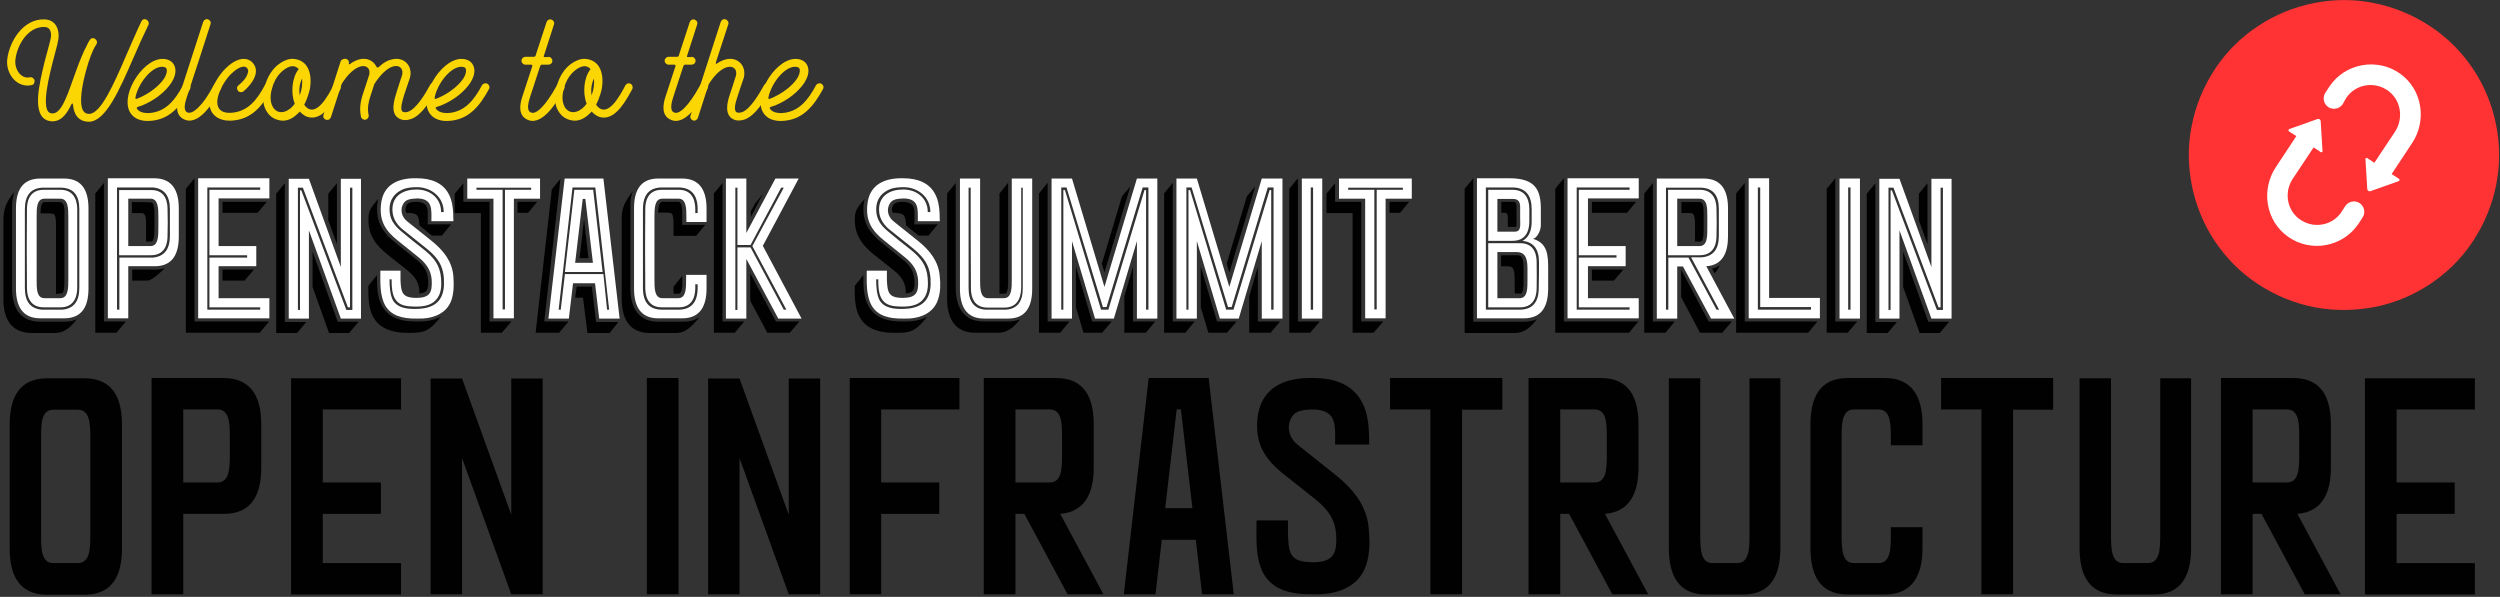 <?xml version="1.0" encoding="UTF-8" standalone="no"?>
<svg width="955px" height="228px" viewBox="0 0 955 228" version="1.1" xmlns="http://www.w3.org/2000/svg" xmlns:xlink="http://www.w3.org/1999/xlink">
    <rect x="0" y="0" width="955" height="228" fill="#333333" stroke="none"/>
    <title>OpenStack Summit Berlin Open Infrastructure</title>
    <desc></desc>
    <defs></defs>
    <g id="logo" stroke="none" stroke-width="1" fill="none" fill-rule="evenodd">
        <g transform="translate(1, 0)" fill-rule="nonzero" id="Group">
            <g transform="translate(2, 144)" fill="#010101">
                <path d="M29.2,0.5 C40.2,0.5 43.6,8.2 43.6,18.2 L43.6,65.5 C43.6,75.5 40.2,83.2 29.2,83.2 L15.1,83.2 C4.1,83.2 0.7,75.5 0.7,65.5 L0.7,18.2 C0.7,8.2 4.1,0.5 15.1,0.5 L29.2,0.5 Z M26.7,71.1 C31.5,71.1 31.5,65.3 31.5,60 L31.5,23.6 C31.5,18.3 31.5,12.5 26.7,12.5 L17.4,12.5 C12.6,12.5 12.7,18.3 12.7,23.6 L12.7,60 C12.7,65.3 12.6,71.1 17.4,71.1 L26.7,71.1 Z" id="Shape"></path>
                <path d="M96.8,18.1 L96.8,34.6 C96.8,44.6 93.4,52.3 82.6,52.3 L67,52.3 L67,83 L54.9,83 L54.9,0.4 L82.5,0.4 C93.4,0.5 96.8,8.2 96.8,18.1 Z M80.1,40.3 C84.8,40.3 84.8,34.5 84.8,29.1 L84.8,23.5 C84.8,18.2 84.8,12.4 80.1,12.4 L67,12.4 L67,40.3 L80.1,40.3 Z" id="Shape"></path>
                <polygon id="Shape" points="149.9 12.4 120.3 12.4 120.3 40.3 142.5 40.3 142.5 52.3 120.3 52.3 120.3 71.1 150.2 71.1 150.2 83.1 108.2 83.1 108.2 0.5 150.2 0.5 150.2 12.5 149.9 12.5"></polygon>
                <polygon id="Shape" points="204.3 0.6 204.3 83 192.3 83 173.5 31 173.5 83 161.5 83 161.5 0.6 173.5 0.6 192.3 52.6 192.3 0.6 204.3 0.6"></polygon>
                <polygon id="Shape" points="256.2 0.5 256.2 83 244.1 83 244.1 0.4 256.2 0.4"></polygon>
                <polygon id="Shape" points="310.3 0.6 310.3 83 298.3 83 279.5 31 279.5 83 267.5 83 267.5 0.6 279.5 0.6 298.3 52.6 298.3 0.6 310.3 0.6"></polygon>
                <polygon id="Shape" points="333.6 12.4 333.6 40.3 355.8 40.3 355.8 52.3 333.6 52.3 333.6 83 321.6 83 321.6 0.4 363.5 0.4 363.5 12.4"></polygon>
                <path d="M418.5,83 L404.8,83 L388.3,52.3 L384.9,52.3 L384.9,83 L372.8,83 L372.8,0.4 L400.4,0.4 C411.4,0.4 414.8,8.1 414.8,18.1 L414.8,34.6 C414.8,44 411.7,51.5 402,52.3 L418.5,83 Z M398,40.3 C402.8,40.3 402.7,34.5 402.7,29.1 L402.7,23.5 C402.7,18.2 402.8,12.4 398,12.4 L384.9,12.4 L384.9,40.3 L398,40.3 Z" id="Shape"></path>
                <path d="M468.3,83 L456.2,83 L453.8,62.2 L440.8,62.2 L438.4,83 L426.3,83 L435.8,0.4 L458.7,0.4 L468.3,83 Z M452.5,50.1 L448.1,12.4 L446.5,12.4 L442.1,50.1 L452.5,50.1 Z" id="Shape"></path>
                <path d="M519,71.5 C516.2,80.6 507.2,83.3 498.5,83 C489.5,83.1 483.1,81.1 479.7,75.2 C476.4,69.2 477,61.4 477,54.8 L489,54.8 C489,58.1 488.9,61.2 489.3,64.3 C489.9,68.9 491.7,70.7 498.6,70.8 C506.1,70.7 507.9,67.8 507.4,60 C507,54.7 504.6,50.9 499.7,46.9 L487.7,37.4 C479.9,31.3 476.6,25.4 477.3,16.5 C478.3,3.8 488,0.1 498.7,0.4 C507.2,0.4 513.9,3.1 517.3,9.7 C519.6,13.8 520.1,19.5 520,25.8 L507,25.8 C507,18.8 508,12.6 498.6,12.4 C494.6,12.5 491.9,13 490.6,15.1 C488.3,18.7 489.2,23.1 492.7,25.9 L507.4,37.6 C514.1,43 519.4,49.6 519.9,58.4 C520.3,62.7 520.3,67.2 519,71.5 Z" id="Shape"></path>
                <polygon id="Shape" points="570.9 0.5 570.9 12.5 555.5 12.5 555.5 83 543.4 83 543.4 12.4 528 12.4 528 0.4 570.9 0.4"></polygon>
                <path d="M626.6,83 L612.9,83 L596.4,52.3 L593,52.3 L593,83 L580.9,83 L580.9,0.4 L608.5,0.4 C619.5,0.4 622.9,8.1 622.9,18.1 L622.9,34.6 C622.9,44 619.8,51.5 610.1,52.3 L626.6,83 Z M606.1,40.3 C610.9,40.3 610.8,34.5 610.8,29.1 L610.8,23.5 C610.8,18.2 610.9,12.4 606.1,12.4 L593,12.4 L593,40.3 L606.1,40.3 Z" id="Shape"></path>
                <path d="M677.1,0.5 L677.1,65.4 C677.1,75.4 673.7,83.1 662.9,83.1 L648.7,83.1 C637.9,83.1 634.5,75.4 634.5,65.4 L634.5,0.5 L646.5,0.5 L646.5,60 C646.5,65.3 646.5,71.1 651.2,71.1 L660.6,71.1 C665.3,71.1 665.3,65.3 665.3,60 L665.3,0.5 L677.1,0.5 Z" id="Shape"></path>
                <path d="M719.3,26.1 L719.3,23.5 C719.3,18.2 719.3,12.4 714.6,12.4 L705.2,12.4 C700.5,12.4 700.5,18.2 700.5,23.5 L700.5,60 C700.5,65.3 700.5,71.1 705.2,71.1 L714.6,71.1 C719.3,71.1 719.3,65.3 719.3,60 L719.3,57.4 L731.4,57.4 L731.4,65.4 C731.4,75.4 727.8,83.1 717,83.1 L702.8,83.1 C692,83.1 688.6,75.4 688.6,65.4 L688.6,18.1 C688.6,8.1 692,0.4 702.8,0.4 L717,0.4 C727.8,0.4 731.4,8.1 731.4,18.1 L731.4,26.1 L719.3,26.1 Z" id="Shape"></path>
                <polygon id="Shape" points="781.3 0.5 781.3 12.5 766 12.5 766 83 753.9 83 753.9 12.4 738.5 12.4 738.5 0.4 781.3 0.4"></polygon>
                <path d="M834,0.5 L834,65.4 C834,75.4 830.6,83.1 819.8,83.1 L805.6,83.1 C794.8,83.1 791.4,75.4 791.4,65.4 L791.4,0.5 L803.4,0.5 L803.4,60 C803.4,65.3 803.4,71.1 808.1,71.1 L817.5,71.1 C822.2,71.1 822.2,65.3 822.2,60 L822.2,0.5 L834,0.5 Z" id="Shape"></path>
                <path d="M891.1,83 L877.4,83 L860.9,52.3 L857.5,52.3 L857.5,83 L845.4,83 L845.4,0.4 L873,0.4 C884,0.4 887.4,8.1 887.4,18.1 L887.4,34.6 C887.4,44 884.3,51.5 874.6,52.3 L891.1,83 Z M870.6,40.3 C875.4,40.3 875.3,34.5 875.3,29.1 L875.3,23.5 C875.3,18.2 875.4,12.4 870.6,12.4 L857.5,12.4 L857.5,40.3 L870.6,40.3 Z" id="Shape"></path>
                <polygon id="Shape" points="942.1 12.4 912.5 12.4 912.5 40.3 934.7 40.3 934.7 52.3 912.5 52.3 912.5 71.1 942.4 71.1 942.4 83.1 900.4 83.1 900.4 0.5 942.4 0.5 942.4 12.5 942.1 12.5"></polygon>
            </g>
            <g transform="translate(5, 68)" fill="#FFFFFF">
                <path d="M27.8,11.6 L27.8,42.2 C27.8,48.7 25.6,53.6 18.5,53.6 L9.4,53.6 C2.3,53.6 0.1,48.6 0.1,42.2 L0.1,11.6 C0.1,5.1 2.3,0.2 9.4,0.2 L18.5,0.2 C25.6,0.2 27.8,5.2 27.8,11.6 Z M24.3,11.9 C24.3,6.7 22.2,4 17.8,3.7 L10,3.7 C5.7,4 3.5,6.7 3.5,11.9 L3.5,42 C3.5,47.2 5.6,49.9 10,50.3 L17.8,50.3 C22.1,49.9 24.3,47.2 24.3,42 L24.3,11.9 Z M23.5,12 L23.5,41.9 C23.5,43.7 23.2,49.4 17.1,49.4 L10.7,49.4 C4.5,49.4 4.3,43.7 4.3,41.9 C4.2,31.9 4.2,22 4.3,12 C4.3,10.2 4.5,4.5 10.7,4.5 L17.1,4.5 C23.2,4.5 23.5,10.2 23.5,12 Z M20.1,15.1 C20.1,11.7 20.1,7.9 17,7.9 L11,7.9 C7.9,7.9 8,11.7 8,15.1 L8,38.7 C8,42.1 7.9,45.9 11,45.9 L17,45.9 C20.1,45.9 20.1,42.1 20.1,38.7 L20.1,15.1 Z" id="Shape"></path>
                <path d="M62.3,11.6 L62.3,22.3 C62.3,28.8 60.1,33.7 53.1,33.7 L43,33.7 L43,53.6 L35.2,53.6 L35.2,0.1 L53.1,0.1 C60.1,0.2 62.3,5.2 62.3,11.6 Z M58.9,11.9 C58.9,6.7 56.7,4 52.4,3.6 L38.7,3.6 L38.7,50.3 L39.6,50.3 L39.6,30.4 L52.4,30.4 C56.7,30 58.9,27.3 58.9,22.1 L58.9,11.9 Z M58,12 C58.1,22 58.1,12 58,22 C58,23.8 57.8,29.5 51.7,29.5 L39.5,29.5 L39.5,4.6 L51.7,4.6 C57.8,4.5 58,10.2 58,12 Z M51.5,26 C54.5,26 54.5,22.2 54.5,18.7 L54.5,15.1 C54.5,11.7 54.5,7.9 51.5,7.9 L43,7.9 L43,26 L51.5,26 Z" id="Shape"></path>
                <path d="M77.5,7.9 L77.5,26 L91.9,26 L91.9,33.7 L77.5,33.7 L77.5,45.9 L96.9,45.9 L96.9,53.6 L69.7,53.6 L69.7,0.1 L96.9,0.1 L96.9,7.8 L77.5,7.8 L77.5,7.9 Z M74,29.4 L74,4.5 C82.8,4.5 88.1,4.5 93.4,4.5 L93.4,3.6 C86.7,3.6 79.9,3.6 73.2,3.6 L73.2,50.3 C79.9,50.3 86.7,50.3 93.4,50.3 L93.4,49.4 C88.1,49.4 82.8,49.4 74,49.4 L74,30.4 L88.4,30.4 L88.4,29.5 L74,29.5 L74,29.4 Z" id="Shape"></path>
                <path d="M131.9,0.3 L131.9,53.7 L124.2,53.7 L112,20 L112,53.7 L104.3,53.7 L104.3,0.3 L112,0.3 L124.2,34 L124.2,0.3 L131.9,0.3 Z M128.6,3.7 L127.7,3.7 L127.7,49.4 L126.9,49.4 L109.7,3.7 L107.8,3.7 L107.8,50.4 L108.6,50.4 L108.6,4.7 L109.1,4.7 L126.3,50.4 L128.6,50.4 L128.6,3.7 Z" id="Shape"></path>
                <path d="M166.6,46.2 C164.8,52.1 158.9,53.9 153.3,53.7 C147.5,53.8 143.3,52.5 141.1,48.6 C139,44.7 139.3,39.7 139.3,35.4 L147,35.4 C147,37.5 146.9,39.5 147.2,41.6 C147.6,44.6 148.8,45.8 153.2,45.8 C158.1,45.7 159.2,43.9 158.9,38.8 C158.6,35.4 157.1,32.9 153.9,30.3 L146.2,24.1 C141.1,20.1 139,16.4 139.5,10.5 C140.1,2.3 146.4,-0.1 153.3,0.1 C158.8,0.1 163.2,1.9 165.4,6.1 C166.9,8.8 167.2,12.5 167.2,16.5 L158.8,16.5 C158.8,12 159.4,7.9 153.4,7.8 C150.8,7.9 149.1,8.2 148.2,9.6 C146.7,11.9 147.3,14.8 149.6,16.6 L159.1,24.2 C163.4,27.7 166.8,31.9 167.2,37.7 C167.4,40.5 167.4,43.4 166.6,46.2 Z M156.9,26.9 L147.4,19.3 C145,17.1 143.9,14.8 143.9,12 C143.9,6.6 148.3,4.4 153,4.4 C158.1,4.3 162.5,7.6 162.5,13 L163.5,13 C163.5,7.2 158.7,3.6 153.5,3.5 C151.7,3.5 150.2,3.6 148.5,4.1 C144.9,5.4 142.8,8.1 142.8,11.9 C142.8,15.6 144.4,17.9 147.2,20.3 C150,22.7 153.1,25.1 156,27.4 C159.7,30.4 162.1,33.2 162.5,38.4 C162.7,41.2 162.6,44.3 160.6,46.5 C158.4,49 154.9,49.2 151.8,49.1 C149.5,49 147.4,48.8 145.8,47.3 C144,45.5 143.6,42.9 143.6,38.7 L142.8,38.7 C142.8,41.6 143,44.6 144.1,46.7 C145.9,49.8 150,50.1 153.1,50 C159.3,49.9 163.3,47.5 163.6,40.9 C163.8,34.5 162,31 156.9,26.9 Z" id="Shape"></path>
                <path d="M200.3,0.2 L200.3,7.9 L190.3,7.9 L190.3,53.6 L182.5,53.6 L182.5,7.9 L172.5,7.9 L172.5,0.2 L200.3,0.2 Z M196.8,3.7 L176,3.7 L176,4.5 L186,4.5 L186,50.2 L186.9,50.2 L186.9,4.5 L196.9,4.5 L196.9,3.7 L196.8,3.7 Z" id="Shape"></path>
                <path d="M230.7,53.7 L222.9,53.7 L221.3,40.2 L212.9,40.2 L211.3,53.7 L203.5,53.7 L209.7,0.2 L224.5,0.2 L230.7,53.7 Z M225.9,50.3 L226.7,50.3 L221.4,3.6 L212.7,3.6 L207.4,50.3 L208.2,50.3 L209.8,36.7 L224.5,36.7 L225.9,50.3 Z M220.6,4.5 L224.2,35.9 L209.8,35.9 L213.4,4.5 L220.6,4.5 Z M220.5,32.4 L217.6,8 L216.6,8 L213.7,32.4 L220.5,32.4 Z" id="Shape"></path>
                <path d="M256.2,16.8 L256.2,15.1 C256.2,11.7 256.2,7.9 253.2,7.9 L247,7.9 C244,7.9 244,11.7 244,15.1 L244,38.7 C244,42.1 244,45.9 247,45.9 L253.1,45.9 C256.1,45.9 256.1,42.1 256.1,38.7 L256.1,37 L263.9,37 L263.9,42.2 C263.9,48.7 261.6,53.6 254.6,53.6 L245.4,53.6 C238.4,53.6 236.2,48.6 236.2,42.2 L236.2,11.6 C236.2,5.1 238.4,0.2 245.4,0.2 L254.6,0.2 C261.6,0.2 263.9,5.2 263.9,11.6 L263.9,16.8 L256.2,16.8 Z M259.6,12 C259.6,12.4 259.6,12.8 259.6,13.4 L260.5,13.4 L260.5,11.9 C260.5,6.4 258,3.6 253.1,3.6 L247,3.6 C242,3.6 239.6,6.4 239.6,11.9 L239.6,42 C239.6,47.5 242,50.3 247,50.3 L253.1,50.3 C258,50.3 260.5,47.5 260.5,42 L260.5,40.6 L259.6,40.6 C259.6,41.1 259.6,41.5 259.6,41.9 C259.6,43.7 259.4,49.4 253.3,49.4 L246.8,49.4 C240.7,49.4 240.5,43.7 240.5,41.9 C240.4,31.9 240.4,22 240.5,12 C240.5,10.2 240.7,4.5 246.8,4.5 L253.3,4.5 C259.4,4.5 259.6,10.2 259.6,12 Z" id="Shape"></path>
                <path d="M300.2,53.7 L291.3,53.7 L279.1,30.9 L279.1,53.7 L271.3,53.7 L271.3,0.2 L279.1,0.2 L279.1,21 L290.2,0.2 L299.1,0.2 L285.4,25.9 L300.2,53.7 Z M293.4,50.3 L294.4,50.3 L281.4,26 L293.4,3.7 L292.4,3.7 L280.7,25.6 L275.7,25.6 L275.7,3.7 L274.9,3.7 L274.9,50.4 L275.7,50.4 L275.7,26.5 L280.7,26.5 L293.4,50.3 Z" id="Shape"></path>
                <path d="M352.4,46.2 C350.6,52.1 344.7,53.9 339.1,53.7 C333.3,53.8 329.1,52.5 326.9,48.6 C324.8,44.7 325.1,39.7 325.1,35.4 L332.8,35.4 C332.8,37.5 332.7,39.5 333,41.6 C333.4,44.6 334.6,45.8 339,45.8 C343.9,45.7 345,43.9 344.7,38.8 C344.4,35.4 342.9,32.9 339.7,30.3 L332,24.1 C326.9,20.1 324.8,16.4 325.3,10.5 C325.9,2.3 332.2,-0.1 339.1,0.1 C344.6,0.1 349,1.9 351.2,6.1 C352.7,8.8 353,12.5 353,16.5 L344.6,16.5 C344.6,12 345.2,7.9 339.2,7.8 C336.6,7.9 334.9,8.2 334,9.6 C332.5,11.9 333.1,14.8 335.4,16.6 L344.9,24.2 C349.2,27.7 352.6,31.9 353,37.7 C353.3,40.5 353.3,43.4 352.4,46.2 Z M342.8,26.9 L333.3,19.3 C330.9,17.1 329.8,14.8 329.8,12 C329.8,6.6 334.2,4.4 338.9,4.4 C344,4.3 348.4,7.6 348.4,13 L349.4,13 C349.4,7.2 344.6,3.6 339.4,3.5 C337.6,3.5 336.1,3.6 334.4,4.1 C330.8,5.4 328.7,8.1 328.7,11.9 C328.7,15.6 330.3,17.9 333.1,20.3 C335.9,22.7 339,25.1 341.9,27.4 C345.6,30.4 348,33.2 348.4,38.4 C348.6,41.2 348.5,44.3 346.5,46.5 C344.3,49 340.8,49.2 337.7,49.1 C335.4,49 333.3,48.8 331.7,47.3 C329.9,45.5 329.5,42.9 329.5,38.7 L328.7,38.7 C328.7,41.6 328.9,44.6 330,46.7 C331.8,49.8 335.9,50.1 339,50 C345.2,49.9 349.2,47.5 349.5,40.9 C349.7,34.5 347.8,31 342.8,26.9 Z" id="Shape"></path>
                <path d="M388.3,0.2 L388.3,42.3 C388.3,48.8 386.1,53.7 379.1,53.7 L369.9,53.7 C362.9,53.7 360.7,48.7 360.7,42.3 L360.7,0.2 L368.4,0.2 L368.4,38.7 C368.4,42.1 368.4,45.9 371.4,45.9 L377.5,45.9 C380.5,45.9 380.5,42.1 380.5,38.7 L380.5,0.2 L388.3,0.2 Z M384.9,3.7 L384.1,3.7 L384.1,42 C384,43.8 383.8,49.5 377.7,49.5 L371.2,49.5 C365.1,49.5 364.9,43.8 364.9,42 C364.8,35.5 364.8,10.2 364.8,3.7 L364,3.7 L364,42.1 C364,47.3 366.2,50 370.5,50.3 L378.2,50.3 C382.6,50 384.7,47.3 384.7,42.1 L384.7,3.7 L384.9,3.7 Z" id="Shape"></path>
                <path d="M436.1,0.2 L436.1,53.7 L428.3,53.7 L428.3,24.1 L419.5,53.7 L412.3,53.7 L403.5,24.1 L403.5,53.7 L395.7,53.7 L395.7,0.2 L403.5,0.2 L415.9,41.6 L428.3,0.2 L436.1,0.2 Z M432.6,3.6 L430.5,3.6 L416.7,49.3 C416.2,49.3 415.8,49.3 415.3,49.3 L401.4,3.6 L399.4,3.6 L399.4,50.3 L400.2,50.3 L400.2,4.6 L400.8,4.6 L414.6,50.3 L417.4,50.3 L431.2,4.6 L431.8,4.6 L431.8,50.3 L432.7,50.3 L432.7,3.6 L432.6,3.6 Z" id="Shape"></path>
                <path d="M483.9,0.2 L483.9,53.7 L476,53.7 L476,24.1 L467.2,53.7 L460,53.7 L451.2,24.1 L451.2,53.7 L443.4,53.7 L443.4,0.2 L451.2,0.2 L463.6,41.6 L476,0.2 L483.9,0.2 Z M480.4,3.6 L478.3,3.6 L464.5,49.3 C464,49.3 463.6,49.3 463.1,49.3 L449.2,3.6 L447.2,3.6 L447.2,50.3 L448,50.3 L448,4.6 L448.6,4.6 L462.4,50.3 L465.2,50.3 L479,4.6 L479.6,4.6 L479.6,50.3 L480.5,50.3 L480.5,3.6 L480.4,3.6 Z" id="Shape"></path>
                <path d="M499.1,0.2 L499.1,53.7 L491.3,53.7 L491.3,0.2 L499.1,0.2 Z M495.6,3.6 L494.7,3.6 L494.7,50.3 L495.6,50.3 L495.6,3.6 Z" id="Shape"></path>
                <path d="M533.3,0.2 L533.3,7.9 L523.3,7.9 L523.3,53.6 L515.5,53.6 L515.5,7.9 L505.5,7.9 L505.5,0.2 L533.3,0.2 Z M529.8,3.7 L509,3.7 L509,4.5 L519,4.5 L519,50.2 L519.9,50.2 L519.9,4.5 L529.9,4.5 L529.9,3.7 L529.8,3.7 Z" id="Shape"></path>
                <path d="M585.4,35.1 L585.4,42.2 C585.4,48.7 583.2,53.6 576.1,53.6 L558.2,53.6 L558.2,0.1 L570.7,0.1 C580.6,0.1 582.6,4.7 582.6,11.8 L582.6,18.1 C582.6,20.4 580.8,23.3 579.5,23.2 C585.4,24.9 585.4,29.8 585.4,35.1 Z M581.9,32.2 C581.9,27.2 579.9,24.5 575.6,24 C577.9,22.8 579.1,20.3 579.1,16.6 C579.1,15 579.1,13.5 579.1,11.9 C579.1,6.9 577,3.6 571.6,3.6 C568.3,3.6 565,3.6 561.6,3.6 L561.6,50.3 L574.4,50.3 C579.4,50.3 581.8,47.5 581.8,42 C581.9,38.7 581.9,35.5 581.9,32.2 Z M571.8,24 C568.8,24 565.6,24 562.5,24 L562.5,4.5 C565.6,4.5 568.8,4.5 571.8,4.5 C578,4.5 578.2,10.2 578.2,12 C578.2,13.5 578.2,15 578.2,16.5 C578.2,18.3 578,24 571.8,24 Z M581,32.3 C581.1,35.5 581,38.8 581,41.9 C581,43.7 580.8,49.4 574.7,49.4 L562.5,49.4 L562.5,24.9 C565.5,24.9 568.6,24.9 571.6,24.9 L574.6,24.9 C580.8,24.8 581,30.5 581,32.3 Z M566,20.5 L572.6,20.5 C575.2,20.5 574.7,18 574.7,15.3 L574.7,11.2 C574.7,9.2 574.1,8 572,8 L566,8 L566,20.5 Z M574.5,45.9 C577.6,45.9 577.5,42.1 577.5,38.7 L577.5,34.8 C577.5,31.1 576.9,28.3 573.4,28.3 L566,28.3 L566,45.9 L574.5,45.9 Z" id="Shape"></path>
                <path d="M600.6,7.9 L600.6,26 L615,26 L615,33.7 L600.6,33.7 L600.6,45.9 L620,45.9 L620,53.6 L592.8,53.6 L592.8,0.1 L620,0.1 L620,7.8 L600.6,7.8 L600.6,7.9 Z M597.1,29.4 L597.1,4.5 C605.9,4.5 611.2,4.5 616.5,4.5 L616.5,3.6 C609.8,3.6 603,3.6 596.3,3.6 L596.3,50.3 C603,50.3 609.8,50.3 616.5,50.3 L616.5,49.4 C611.2,49.4 605.9,49.4 597.1,49.4 L597.1,30.4 L611.5,30.4 L611.5,29.5 L597.1,29.5 L597.1,29.4 Z" id="Shape"></path>
                <path d="M656.5,53.7 L647.6,53.7 L636.9,33.8 L634.7,33.8 L634.7,53.7 L626.9,53.7 L626.9,0.2 L644.8,0.2 C651.9,0.2 654.1,5.2 654.1,11.6 L654.1,22.3 C654.1,28.4 652.1,33.3 645.8,33.7 L656.5,53.7 Z M649.7,50.3 L650.7,50.3 L640,30.3 L644.1,30.3 C648.4,29.9 650.6,27.3 650.6,22.1 L650.6,11.9 C650.6,6.7 648.5,4 644.1,3.7 L630.4,3.7 L630.4,50.3 L631.3,50.3 L631.3,30.4 L639,30.4 L649.7,50.3 Z M649.7,22 C649.7,23.8 649.5,29.5 643.3,29.5 L631.2,29.5 L631.2,4.5 L643.3,4.5 C649.5,4.5 649.7,10.2 649.7,12 C649.8,21.9 649.8,12.1 649.7,22 Z M643.2,26 C646.3,26 646.2,22.2 646.2,18.7 L646.2,15.1 C646.2,11.7 646.3,7.9 643.2,7.9 L634.7,7.9 L634.7,26 L643.2,26 Z" id="Shape"></path>
                <path d="M689.2,45.9 L689.2,53.6 L662,53.6 L662,0.1 L669.8,0.1 L669.8,45.8 L689.2,45.8 L689.2,45.9 Z M685.8,49.3 C680.5,49.3 675.2,49.3 666.4,49.3 L666.4,3.6 L665.5,3.6 L665.5,50.3 C672.3,50.3 679.1,50.3 685.8,50.3 L685.8,49.3 Z" id="Shape"></path>
                <path d="M704.5,0.2 L704.5,53.7 L696.7,53.7 L696.7,0.2 L704.5,0.2 Z M701,3.6 L700,3.6 L700,50.3 L700.9,50.3 L700.9,3.6 L701,3.6 Z" id="Shape"></path>
                <path d="M739.5,0.3 L739.5,53.7 L731.8,53.7 L719.6,20 L719.6,53.7 L711.9,53.7 L711.9,0.3 L719.6,0.3 L731.8,34 L731.8,0.3 L739.5,0.3 Z M736.2,3.7 L735.3,3.7 L735.3,49.4 L734.5,49.4 L717.3,3.7 L715.4,3.7 L715.4,50.4 L716.2,50.4 L716.2,4.7 L716.7,4.7 L733.9,50.4 L736.2,50.4 L736.2,3.7 Z" id="Shape"></path>
            </g>
            <g transform="translate(0, 68)" fill="#010101">
                <path d="M3.6,11.3 L3.6,42 C3.6,49.2 6.4,54.9 14.4,54.9 L23.5,54.9 C25.4,54.9 27,54.6 28.3,54 C26.1,56.9 23.6,59.2 20.1,59.2 L11.1,59.2 C3.1,59.2 0.3,53.5 0.3,46.3 L0.3,16.4 L0.3,16.5 C0.3,11.7 1.4,9 4.6,5.2 L4.6,5 C3.9,6.9 3.6,9 3.6,11.3 Z M22.8,44 C23.7,43.2 23.6,39.8 23.6,38.5 L23.6,14.9 C23.6,12.5 24,9.2 21.7,9.2 L16,9.2 C15.7,9.2 15.4,9.3 15.3,9.5 C14.6,10.1 14.5,12 14.5,13.5 C19,13.5 19.3,13.6 19.6,13.8 C20.5,14.5 20.4,18 20.4,19.2 L20.4,44.3 L22.8,44 Z" id="Shape"></path>
                <path d="M47,54.9 L43.5,59.1 L35.4,59.1 L35.4,5.9 L38.7,1.9 L38.7,54.8 L47,54.8 L47,54.9 Z M54.8,24.3 L54.8,22.8 L54.8,18.2 C54.8,16.4 54.9,13.4 53.2,13.4 L49.4,13.4 L49.4,9.2 C56.8,9.2 57.1,9.3 57.2,9.5 C58,10.1 58,12.9 58,13.9 L58,18.6 C58,19.9 58.1,23.3 57.2,24.1 C57,24.3 56.7,24.3 56.5,24.3 L54.8,24.3 Z M54.8,39.2 L49.5,39.2 L49.5,35 L58.2,35 C59.6,35 60.9,34.8 62,34.4 C57.2,39.1 56,39.2 54.8,39.2 Z" id="Shape"></path>
                <path d="M101.7,54.9 L98.2,59.1 L70,59.1 L70,4.1 L73.3,0.1 L73.3,54.8 L101.7,54.8 L101.7,54.9 Z M100.9,9.1 L97.4,13.3 L84,13.3 L84,9.1 L100.9,9.1 Z M96,35 L92.4,39.2 L84,39.2 L84,35 L96,35 Z" id="Shape"></path>
                <path d="M116,55 L112.5,59.2 L104.5,59.2 L104.5,6 L107.8,2 L107.8,55 L116,55 Z M135.9,55 L132.4,59.2 L124.7,59.2 L118.4,41.6 L118.4,28.1 L128,54.9 L135.9,54.9 L135.9,55 Z M124.4,16.1 L124.4,6 L127.7,2 L127.7,25.3 L124.4,16.1 Z" id="Shape"></path>
                <path d="M153,59.1 C148.5,58.8 144.1,57.5 141.7,53.3 C140,50.4 139.8,47 139.7,43.8 L139.7,41.2 L143,37.1 C143,41.2 143,45.4 145,49 C147.8,53.9 153.1,54.9 158.3,54.8 C161.5,54.9 164.8,54.4 167.4,53 C165.7,55.1 164,57.1 161.8,58.2 C159.9,59.3 155.6,59.2 153,59.1 Z M143.1,10.2 C142.5,16.8 145.3,21 150.4,25 L158.1,31.2 C160.6,33.2 162.3,35.4 162.5,38.7 C162.6,39.9 162.7,42.3 161.8,43.2 C161.2,43.8 160.2,44 159.2,44.1 L159.2,42.9 C158.9,39.6 157.3,37.5 154.8,35.4 L147.1,29.3 C142,25.2 139.3,21.1 139.8,14.5 C140,11.8 141.7,10.1 143.5,8 C143.3,8.7 143.2,9.4 143.1,10.2 Z M154.4,10.2 C155,9.1 157.3,9.1 158.4,9.1 C163,9.5 162.4,12 162.4,16.3 L162.4,17.7 L171.3,17.7 L167.8,22 L164,22 L159.2,18.1 C159.2,16.7 159,15.2 158.5,14.5 C157.9,13.5 156.3,13.4 155.2,13.3 C154.9,13.3 154.6,13.3 154.3,13.4 C153.7,12.5 153.8,11.3 154.4,10.2 Z" id="Shape"></path>
                <path d="M194.3,54.9 L190.7,59.1 L182.7,59.1 L182.7,13.4 L172.7,13.4 L172.7,6 L176,2 L176,9.1 L186,9.1 L186,54.8 L194.3,54.8 L194.3,54.9 Z M204.2,9.1 L200.7,13.3 L196.7,13.3 L196.7,9.1 L204.2,9.1 Z" id="Shape"></path>
                <path d="M216.1,54.9 L212.6,59.1 L203.6,59.1 L209.8,4.3 L213.1,0.3 L206.9,54.8 L216.1,54.8 L216.1,54.9 Z M221.7,45.7 L218.7,45.7 L219.3,41.5 L225.1,41.5 L226.7,55 L235.2,55 L231.9,59.2 L223.4,59.2 L221.7,45.7 Z M223.8,30.6 L220.4,30.6 L222.1,15.8 L223.8,30.6 Z" id="Shape"></path>
                <path d="M239.8,11.3 L239.8,42 C239.8,49.2 242.6,54.9 250.5,54.9 L259.7,54.9 C262.5,54.9 264.6,54.3 266.2,53.1 C263.8,56.2 261.1,59.2 257.3,59.2 L247.2,59.2 C239.3,59.2 236.5,53.5 236.5,46.3 L236.5,14.9 C236.6,11.3 237.8,8.8 240.7,5.1 C239.8,7.5 239.8,9 239.8,11.3 Z M251.3,9.4 C251.5,9.2 251.9,9.1 252,9.1 L258.1,9.1 C258.4,9.1 258.7,9.2 258.8,9.4 C259.6,10 259.6,12.8 259.6,13.8 L259.6,17.9 L268.4,17.9 L264.9,22.1 L256.3,22.1 L256.3,18 C256.3,17 256.3,14.1 255.5,13.5 C255.3,13.3 255,13.2 250.4,13.2 C250.5,11.9 250.6,10 251.3,9.4 Z M258.8,44 C258.6,44.2 258.3,44.2 258.1,44.2 L256.3,44.2 L256.3,41.5 L259.6,37.4 C259.7,39.7 259.8,43.2 258.8,44 Z" id="Shape"></path>
                <path d="M283.2,54.9 L279.7,59.1 L271.7,59.1 L271.7,5.9 L275,1.9 L275,54.8 L283.2,54.8 L283.2,54.9 Z M285.7,12.9 L287.5,9.7 L290.4,6.1 L285.8,14.9 L285.8,12.9 L285.7,12.9 Z M304.3,54.9 L300.7,59.1 L292.1,59.1 L285.6,46.9 L285.6,36.4 L295.4,54.8 L304.3,54.8 L304.3,54.9 Z" id="Shape"></path>
                <path d="M338.8,59.1 C334.3,58.8 329.9,57.5 327.5,53.3 C325.8,50.4 325.6,47 325.5,43.8 L325.5,41.2 L328.8,37.1 C328.8,41.2 328.8,45.4 330.8,49 C333.6,53.9 338.9,54.9 344.1,54.8 C347.3,54.9 350.6,54.4 353.2,53 C351.5,55.1 349.8,57.1 347.6,58.2 C345.7,59.3 341.4,59.2 338.8,59.1 Z M328.9,10.2 C328.3,16.8 331.1,21 336.2,25 L343.9,31.2 C346.4,33.2 348.1,35.4 348.3,38.7 C348.4,39.9 348.5,42.3 347.6,43.2 C347,43.8 346,44 345,44.1 L345,42.9 C344.7,39.6 343.1,37.5 340.6,35.4 L332.9,29.3 C327.8,25.2 325.1,21.1 325.6,14.5 C325.8,11.8 327.5,10.1 329.3,8 C329.1,8.7 329,9.4 328.9,10.2 Z M340.3,10.2 C340.9,9.1 343.2,9.1 344.3,9.1 C348.9,9.5 348.3,12 348.3,16.3 L348.3,17.7 L357.2,17.7 L353.7,22 L349.9,22 L345.1,18.1 C345.1,16.7 344.9,15.2 344.4,14.5 C343.8,13.5 342.2,13.4 341.1,13.3 C340.8,13.3 340.5,13.3 340.2,13.4 C339.5,12.5 339.6,11.3 340.3,10.2 Z" id="Shape"></path>
                <path d="M371.5,59.1 C363.6,59.1 360.8,53.4 360.8,46.2 L360.8,5.9 L364.1,1.9 L364.1,41.9 C364.1,49.1 366.9,54.8 374.8,54.8 L384,54.8 C385.8,54.8 387.4,54.5 388.7,54 C386.5,56.7 384.1,59 380.7,59.1 L371.5,59.1 Z M384.1,38.5 C384.1,39.8 384.2,43.2 383.3,44 C383.1,44.2 382.8,44.2 380.8,44.2 C380.8,43.6 380.8,43.1 380.8,5.9 L384.1,1.8 L384.1,38.5 Z" id="Shape"></path>
                <path d="M407.5,54.9 L404,59.1 L395.9,59.1 L395.9,5.9 L399.2,1.8 L399.2,54.8 L407.5,54.8 L407.5,54.9 Z M423.6,54.9 L420,59.1 L412.9,59.1 L410,49.4 L410,33.9 L416.2,54.8 L423.6,54.8 L423.6,54.9 Z M419.9,32.7 L427.6,7 L430.8,3.2 L420.9,36.1 L419.9,32.7 Z M440.2,54.9 L436.7,59.1 L428.5,59.1 L428.5,45.2 L431.8,33.9 L431.8,54.8 L440.2,54.8 L440.2,54.9 Z" id="Shape"></path>
                <path d="M455.3,54.9 L451.8,59.1 L443.7,59.1 L443.7,5.9 L447,1.8 L447,54.8 L455.3,54.8 L455.3,54.9 Z M471.3,54.9 L467.7,59.1 L460.6,59.1 L457.7,49.4 L457.7,33.9 L463.9,54.8 L471.3,54.8 L471.3,54.9 Z M467.6,32.7 L475.3,7 L478.5,3.2 L468.6,36.1 L467.6,32.7 Z M487.9,54.9 L484.4,59.1 L476.2,59.1 L476.2,45.2 L479.5,33.9 L479.5,54.8 L487.9,54.8 L487.9,54.9 Z" id="Shape"></path>
                <polygon id="Shape" points="503.1 54.9 499.5 59.1 491.5 59.1 491.5 4.1 494.8 0.1 494.8 54.8 503.1 54.8"></polygon>
                <path d="M527.3,54.9 L523.7,59.1 L515.7,59.1 L515.7,13.4 L505.7,13.4 L505.7,6 L509,2 L509,9.1 L519,9.1 L519,54.8 L527.3,54.8 L527.3,54.9 Z M537.3,9.1 L533.8,13.3 L529.8,13.3 L529.8,9.1 L537.3,9.1 Z" id="Shape"></path>
                <path d="M561.8,54.9 L581.1,54.9 C583.1,54.9 584.8,54.5 586.1,53.9 C583.9,56.8 581.4,59.2 577.8,59.2 L558.5,59.2 L558.5,4.1 L561.8,0.1 L561.8,54.9 Z M578.1,18.7 C578.5,18.2 578.3,15.6 578.3,15 L578.3,10.9 C578.3,10.2 578.3,9.1 577.1,9.1 L572.5,9.1 L572.5,13.3 L573.8,13.3 C574.7,13.3 575,13.9 575,15.1 L575,18.7 L578.1,18.7 Z M580.2,44 C581.1,43.2 581,39.8 581,38.5 L581,34.6 C581,33.4 581,30.9 580.1,30 C579.6,29.6 579,29.5 578.3,29.5 L572.4,29.5 L572.4,33.7 C575.6,33.7 576.3,33.8 576.7,34.2 C577.6,35.1 577.6,37.6 577.6,38.8 C577.6,43 577.7,43.6 577.6,44.1 C579.8,44.2 580.1,44.2 580.2,44 Z" id="Shape"></path>
                <path d="M624.8,54.9 L621.3,59.1 L593.1,59.1 L593.1,4.1 L596.4,0.1 L596.4,54.8 L624.8,54.8 L624.8,54.9 Z M624,9.1 L620.5,13.3 L607.1,13.3 L607.1,9.1 L624,9.1 Z M619.1,35 L615.5,39.2 L607.1,39.2 L607.1,35 L619.1,35 Z" id="Shape"></path>
                <path d="M638.7,54.9 L635.2,59.1 L627.1,59.1 L627.1,5.9 L630.4,1.9 L630.4,54.8 L638.7,54.8 L638.7,54.9 Z M646.5,24.3 L646.5,18.2 C646.5,17.2 646.5,14.3 645.7,13.7 C645.5,13.5 645.2,13.4 645,13.4 L641.3,13.4 L641.3,9.2 L648.3,9.2 C648.6,9.2 648.9,9.3 649,9.5 C649.8,10.1 649.8,12.9 649.8,13.9 L649.8,18.6 C649.8,19.9 649.9,23.3 649,24.1 C648.8,24.3 648.5,24.3 648.3,24.3 L646.5,24.3 Z M660.5,54.9 L656.9,59.1 L648.4,59.1 L641.2,45.5 L641.2,35 L651.7,54.8 L660.5,54.8 L660.5,54.9 Z M654,36.4 L653,34.6 C654.2,34.3 655.2,33.9 656,33.3 C655.5,34.5 654.9,35.5 654,36.4 Z" id="Shape"></path>
                <polygon id="Shape" points="693.2 54.9 689.7 59.1 662.2 59.1 662.2 5.9 665.5 1.9 665.5 54.8 693.2 54.8"></polygon>
                <polygon id="Shape" points="708.4 54.9 704.8 59.1 696.8 59.1 696.8 4.1 700.1 0.1 700.1 54.8 708.4 54.8"></polygon>
                <path d="M723.6,55 L720.1,59.2 L712.1,59.2 L712.1,6 L715.4,2 L715.4,55 L723.6,55 Z M743.5,55 L740,59.2 L732.3,59.2 L726,41.6 L726,28.1 L735.6,54.9 L743.5,54.9 L743.5,55 Z M732,16.1 L732,6 L735.3,2 L735.3,25.3 L732,16.1 Z" id="Shape"></path>
            </g>
            <g transform="translate(1, 7)" fill="#FCD602">
                <path d="M11.2,23.7 C11.3,24.5 10.9,25.4 10.1,25.5 C4.5,26.8 5.32907052e-15,21.1 0.8,15.4 C1.7,8.7 6.8,0.3 14.8,0.4 C18.4,0.4 20.4,3 20.4,6.6 C20.4,8.6 19.5,11.5 18.9,13.8 C17.8,18 16.4,23.3 15.8,27.8 C15.2,32.4 15.4,36.1 17.7,36.3 C21.1,36.8 23.3,30.7 25.9,23.3 C27.4,19.2 28.9,14.7 31.1,10.5 C31.5,9.6 31.9,8.8 32.3,8.3 C33.3,6.6 35.7,8.2 34.9,9.8 C34.4,10.5 34,11.3 33.6,12.1 C31.5,16.5 27.4,30.5 29.6,35 C30,35.9 30.8,36.5 32.1,36.5 C36.5,36.4 41.4,25.4 46.4,13.7 C48.3,9.5 50.1,5.1 52,1.2 C52.9,-0.7 55.4,0.8 54.7,2.5 C52.8,6.4 50.9,10.6 49.1,14.8 C43.6,27.4 38.4,39.4 32,39.5 C27.9,39.5 26.2,36.6 25.9,33.1 C25.8,32.3 25.5,32.4 25.2,33 C23.2,37.2 20.9,39.7 17.3,39.3 C12.7,38.7 12,33.6 12.8,27.4 C13.5,22.7 14.8,17.3 16,13 C16.5,10.9 17.5,8 17.5,6.5 C17.5,4.6 16.8,3.3 14.9,3.3 C8.5,3.2 4.5,10.4 3.9,15.7 C3.4,19.3 6,23.4 9.5,22.5 C10.2,22.4 11,22.9 11.2,23.7 Z" id="Shape"></path>
                <path d="M54.7,36.2 C61.4,35.9 65,31 67.9,25.6 C68.3,24.9 69.2,24.6 70,25 C70.7,25.4 71,26.3 70.6,27 C67.1,33.4 62.9,38.9 54.9,39.2 C52.3,39.3 49.9,38.6 48.4,36.9 C43,30.9 51.8,15.9 59.8,15.5 C62.6,15.4 64.7,16.8 65,19.5 C65.3,22.9 62.6,26.4 59.2,29.2 C56.5,31.4 53.2,33.1 50.7,33.8 C50.4,33.9 50.2,34.1 50.2,34.3 C50.9,35.7 52.6,36.2 54.7,36.2 Z M57.1,26.8 C59.8,24.6 62,21.9 61.7,19.6 C61.6,18.7 60.8,18.5 59.7,18.5 C55.5,18.8 50.9,25 49.8,29.9 C49.7,30.8 49.6,30.9 50.4,30.7 C52.4,29.9 54.9,28.6 57.1,26.8 Z" id="Shape"></path>
                <path d="M75.6,1.4 C75.9,0.6 76.7,0.1 77.5,0.4 C78.3,0.7 78.7,1.5 78.4,2.3 C75.5,11.4 72.5,20.6 69.5,29.7 C68.9,31.6 67.6,35.2 69.7,36 C71.3,36.5 73.3,34.7 75.1,32.6 C77.2,30.1 78.9,26.9 79.7,25.5 C80.1,24.8 81,24.5 81.8,24.9 C82.5,25.3 82.8,26.2 82.4,26.9 C80.4,30.5 74.7,40.9 68.8,38.8 C64.5,37.2 65.5,32.6 66.6,29.2 L75.6,1.4 Z" id="Shape"></path>
                <path d="M88.9,27.7 C88.4,27 88.4,26.1 89.1,25.6 C90.6,24.4 92.1,22.8 92.6,21.1 C92.9,20.2 92.9,19.5 92.3,18.9 C90.7,17.4 87.5,20 86.1,21.4 C83.7,23.9 80.9,28.6 81,32.2 C81.1,35.2 83.3,36.2 86,36.1 C92.8,35.8 96.3,30.9 99.2,25.5 C99.6,24.8 100.5,24.5 101.2,24.9 C101.9,25.3 102.2,26.2 101.8,26.9 C98.4,33.3 94.2,38.8 86.1,39.1 C81.7,39.2 78.1,37 78,32.4 C77.7,25 86.6,13.5 92.8,15.8 C93.5,16.1 94.2,16.5 94.7,17.2 C97.6,20.7 94,25.4 91,27.9 C90.4,28.4 89.4,28.3 88.9,27.7 Z" id="Shape"></path>
                <path d="M99.9,35.6 C97.8,32.3 98.3,27.9 99.8,24 C100.8,21.4 102.3,19.3 104,17.9 C106.1,16.2 108.4,15.3 110.2,15.5 C115.8,16 117.3,21.3 116.4,26.8 C116.3,27.3 115.7,30.2 114.2,33 C118.5,39 123.6,29 125.4,25.6 C125.8,24.9 126.7,24.6 127.4,25 C128.1,25.4 128.4,26.3 128,27.1 C125.8,31.1 122,38.3 116.8,37.9 C115,37.8 113.6,36.8 112.5,35.6 C112.2,36 112,36.2 111.6,36.5 C110,38.1 108.1,39.1 106,39.1 C103.5,39 101.2,37.8 99.9,35.6 Z M112.1,19.4 C110.8,17.9 108.8,17.7 105.9,20.1 C104.6,21.2 103.3,22.9 102.5,25 C101.3,28 100.8,31.5 102.3,34 C104.7,37.6 108.8,35.3 110.6,32.6 C109,28.6 109.5,22.6 112.1,19.4 Z M112.5,29.4 C113.3,27.3 113.6,25 113.4,23 C112.5,24.8 112.1,27.2 112.5,29.4 Z" id="Shape"></path>
                <path d="M130.3,15.5 C131.1,15.8 131.5,16.6 131.2,17.4 C131.3,17.7 131.3,17.7 131.6,17.5 C132.9,16.6 134,16 135.2,15.7 C138.2,14.9 140.6,16.2 141.7,18.3 C142,18.9 142.4,19 142.8,18.5 C144.5,16.9 146.2,16 147.7,15.7 C152.4,14.5 155.8,18.3 154.6,22.7 C153.7,25.3 153,27.5 152.4,29.2 C151.9,31 150.5,35 151.9,35.7 C152.5,36 153.5,35.9 154.1,35.6 C157.1,34.4 160.4,29 162.4,25.3 C162.8,24.6 163.7,24.3 164.4,24.7 C165.1,25.1 165.4,26 165,26.8 C162.6,31.3 159.2,36.9 155.2,38.4 C153.7,39 151.9,39.1 150.5,38.3 C146.8,36.4 148.7,30.8 149.5,28.2 C150,26.5 150.8,24.2 151.6,21.7 C152.7,17.5 147.1,15.5 141,25.1 C140.5,26.6 140,28.1 139.5,29.7 C138.9,31.6 138.2,34.1 138.8,36.9 C139,37.7 138.5,38.5 137.7,38.7 C136.9,38.9 136.1,38.4 135.9,37.6 C135.1,33.9 136,30.9 136.7,28.7 C137.4,26.6 138,24.7 139,21.7 C140.1,17.7 135,15.7 129.2,24 C128.6,24.8 128.5,25.1 128.2,26 L124.4,37.8 C124.1,38.6 123.3,39 122.5,38.7 C121.7,38.5 121.3,37.6 121.6,36.8 C123.8,29.9 126,23 128.2,16.2 C128.6,15.7 129.5,15.3 130.3,15.5 Z" id="Shape"></path>
                <path d="M168.9,36.2 C175.6,35.9 179.2,31 182.1,25.6 C182.5,24.9 183.4,24.6 184.2,25 C184.9,25.4 185.2,26.3 184.8,27 C181.3,33.4 177.1,38.9 169.1,39.2 C166.5,39.3 164.1,38.6 162.6,36.9 C157.2,30.9 166,15.9 174,15.5 C176.8,15.4 178.9,16.8 179.2,19.5 C179.5,22.9 176.8,26.4 173.4,29.2 C170.7,31.4 167.4,33.1 164.9,33.8 C164.6,33.9 164.4,34.1 164.4,34.3 C165.2,35.7 166.9,36.2 168.9,36.2 Z M171.4,26.8 C174.1,24.6 176.3,21.9 176,19.6 C175.9,18.7 175.1,18.5 174,18.5 C169.8,18.8 165.2,25 164.1,29.9 C164,30.8 163.9,30.9 164.7,30.7 C166.7,29.9 169.2,28.6 171.4,26.8 Z" id="Shape"></path>
                <path d="M207.5,14.7 C208.3,14.7 209,15.4 209,16.2 C209,17.1 208.3,17.7 207.5,17.7 L205.5,17.7 C204.7,17.7 204.6,17.6 204.3,18.4 L200.6,29.7 C200,31.6 198.8,35.3 200.9,36 C202.4,36.6 204.4,34.8 206.2,32.6 C208.3,30 210,26.9 210.8,25.5 C211.2,24.8 212.1,24.5 212.9,24.9 C213.6,25.3 213.9,26.2 213.5,27 C211.5,30.6 205.8,41 199.9,38.9 C195.9,37.4 196.5,33.3 197.4,30.3 L201.3,18.4 C201.4,17.8 201.4,17.7 200.7,17.7 L198.7,17.7 C197.9,17.7 197.2,17 197.2,16.2 C197.2,15.4 197.9,14.7 198.7,14.7 L201.9,14.7 C202.6,14.7 202.6,14.3 202.8,13.6 L206.8,1.4 C207.1,0.6 207.9,0.2 208.7,0.5 C209.5,0.8 209.9,1.6 209.6,2.4 L205.8,14.2 C205.5,14.9 205.9,14.8 206.5,14.8 L207.5,14.8 L207.5,14.7 Z" id="Shape"></path>
                <path d="M211.4,35.6 C209.3,32.3 209.8,27.9 211.3,24 C212.3,21.4 213.8,19.3 215.5,17.9 C217.6,16.2 219.9,15.3 221.7,15.5 C227.3,16 228.8,21.3 227.9,26.8 C227.8,27.3 227.2,30.2 225.7,33 C230,39 235.1,29 236.9,25.6 C237.3,24.9 238.2,24.6 238.9,25 C239.6,25.4 239.9,26.3 239.5,27.1 C237.3,31.1 233.5,38.3 228.3,37.9 C226.5,37.8 225.1,36.8 224,35.6 C223.7,36 223.5,36.2 223.1,36.5 C221.5,38.1 219.6,39.1 217.5,39.1 C215,39 212.7,37.8 211.4,35.6 Z M223.6,19.4 C222.3,17.9 220.3,17.7 217.4,20.1 C216.1,21.2 214.8,22.9 214,25 C212.8,28 212.3,31.5 213.8,34 C216.2,37.6 220.3,35.3 222.1,32.6 C220.5,28.6 221,22.6 223.6,19.4 Z M224,29.4 C224.8,27.3 225.1,25 224.9,23 C224,24.8 223.6,27.2 224,29.4 Z" id="Shape"></path>
                <path d="M262.2,14.7 C263,14.7 263.7,15.4 263.7,16.2 C263.7,17.1 263,17.7 262.2,17.7 L260.2,17.7 C259.4,17.7 259.3,17.6 259,18.4 L255.3,29.7 C254.7,31.6 253.5,35.3 255.6,36 C257.1,36.6 259.1,34.8 260.9,32.6 C263,30 264.7,26.9 265.5,25.5 C265.9,24.8 266.8,24.5 267.6,24.9 C268.3,25.3 268.6,26.2 268.2,27 C266.2,30.6 260.5,41 254.6,38.9 C250.6,37.4 251.2,33.3 252.1,30.3 L256,18.4 C256.1,17.8 256.1,17.7 255.4,17.7 L253.4,17.7 C252.6,17.7 251.9,17 251.9,16.2 C251.9,15.4 252.6,14.7 253.4,14.7 L256.6,14.7 C257.3,14.7 257.3,14.3 257.5,13.6 L261.5,1.4 C261.8,0.6 262.6,0.2 263.4,0.5 C264.2,0.8 264.6,1.6 264.3,2.4 L260.5,14.2 C260.2,14.9 260.6,14.8 261.2,14.8 L262.2,14.8 L262.2,14.7 Z" id="Shape"></path>
                <path d="M273.3,1.4 C273.6,0.6 274.4,0.1 275.2,0.4 C276,0.7 276.5,1.5 276.2,2.3 L271.5,16.7 C271.5,17 271.3,17.8 271.8,17.3 C273,16.5 274.1,16 275.2,15.7 C279.9,14.5 283.3,18.3 282.1,22.8 C281.3,25.2 280.4,27.6 279.7,30 C279,32 278.1,35.2 279.4,35.9 C280.1,36.2 281,36 281.6,35.8 C284.6,34.6 287.9,29.1 289.9,25.5 C290.3,24.8 291.2,24.5 291.9,24.9 C292.6,25.3 292.9,26.2 292.5,26.9 C290.1,31.5 286.6,37 282.6,38.6 C281.2,39.1 279.4,39.3 278,38.5 C274.7,36.8 275.8,32.1 276.7,29.4 C277.5,26.9 278.4,24.4 279.1,22 C280.2,18 275.1,16 269.5,24 C268.7,25.1 268.6,25.5 268.2,26.8 L264.6,38 C264.3,38.8 263.5,39.3 262.7,39 C261.9,38.7 261.5,37.9 261.8,37.1 L273.3,1.4 Z" id="Shape"></path>
                <path d="M296.5,36.2 C303.2,35.9 306.8,31 309.7,25.6 C310.1,24.9 311,24.6 311.8,25 C312.5,25.4 312.8,26.3 312.4,27 C308.9,33.4 304.7,38.9 296.7,39.2 C294.1,39.3 291.7,38.6 290.2,36.9 C284.8,30.9 293.6,15.9 301.6,15.5 C304.4,15.4 306.5,16.8 306.8,19.5 C307.1,22.9 304.4,26.4 301,29.2 C298.3,31.4 295,33.1 292.5,33.8 C292.2,33.9 292,34.1 292,34.3 C292.7,35.7 294.4,36.2 296.5,36.2 Z M298.9,26.8 C301.6,24.6 303.8,21.9 303.5,19.6 C303.4,18.7 302.6,18.5 301.5,18.5 C297.3,18.8 292.7,25 291.6,29.9 C291.5,30.8 291.4,30.9 292.2,30.7 C294.2,29.9 296.7,28.6 298.9,26.8 Z" id="Shape"></path>
            </g>
            <g transform="translate(835, 0)">
                <path d="M59.3,118.4 C55.6,118.4 52,118.1 48.3,117.4 C40.5,115.9 33.2,112.9 26.5,108.5 C19.8,104.1 14.3,98.5 9.9,91.9 C5.7,85.5 2.8,78.4 1.3,70.9 C-0.2,63.4 -0.3,55.7 1.2,48.2 C2.7,40.4 5.7,33.1 10.1,26.4 C14.5,19.7 20.1,14.2 26.8,9.8 C33.2,5.6 40.3,2.7 47.8,1.2 C55.3,-0.3 63,-0.4 70.5,1.1 C78.3,2.6 85.6,5.6 92.3,10 C99,14.4 104.5,20 108.9,26.6 C113.1,33 116,40.1 117.5,47.6 C119,55.1 119.1,62.8 117.6,70.3 C116.1,78.1 113.1,85.4 108.7,92.1 C104.3,98.8 98.7,104.3 92,108.7 C85.6,112.9 78.6,115.8 71,117.3 C67.1,118 63.2,118.4 59.3,118.4 Z" id="Shape" fill="#FF3333"></path>
                <g transform="translate(30, 24)" fill="#FFFFFF" id="Shape">
                    <path d="M30.2,13.5 C33.8,8 41.4,6.8 46.7,11 C51.3,14.7 52.1,21.4 48.9,26.3 L41,38.2 L38.3,36.4 C38,36.2 37.5,36.4 37.6,36.8 L38.3,48.2 C38.3,48.8 39,49.3 39.6,49 L50.3,45.2 C50.7,45.1 50.7,44.6 50.4,44.3 L47.6,42.5 L55.4,30.7 C61.2,22 59.3,10.1 50.8,4.1 C42,-2.1 29.7,0.2 23.8,9.1 L22.3,11.4 C21.1,13.2 21.6,15.7 23.4,16.9 C25.2,18.1 27.7,17.6 28.9,15.8 L30.2,13.5 Z"></path>
                    <path d="M28.5,56.9 C24.9,62.4 17.3,63.6 12,59.4 C7.4,55.7 6.6,49 9.9,44.2 L17.8,32.3 L20.5,34.1 C20.8,34.3 21.3,34.1 21.2,33.7 L20.5,22.3 C20.5,21.7 19.8,21.2 19.2,21.5 L8.5,25.3 C8.1,25.4 8.1,25.9 8.4,26.2 L11.2,28 L3.4,39.8 C-2.4,48.5 -0.5,60.4 8,66.4 C16.8,72.7 29.1,70.3 35,61.4 L36.5,59.1 C37.7,57.3 37.2,54.8 35.4,53.6 C33.6,52.4 31.1,52.9 29.9,54.7 L28.5,56.9 Z"></path>
                </g>
            </g>
        </g>
    </g>
</svg>